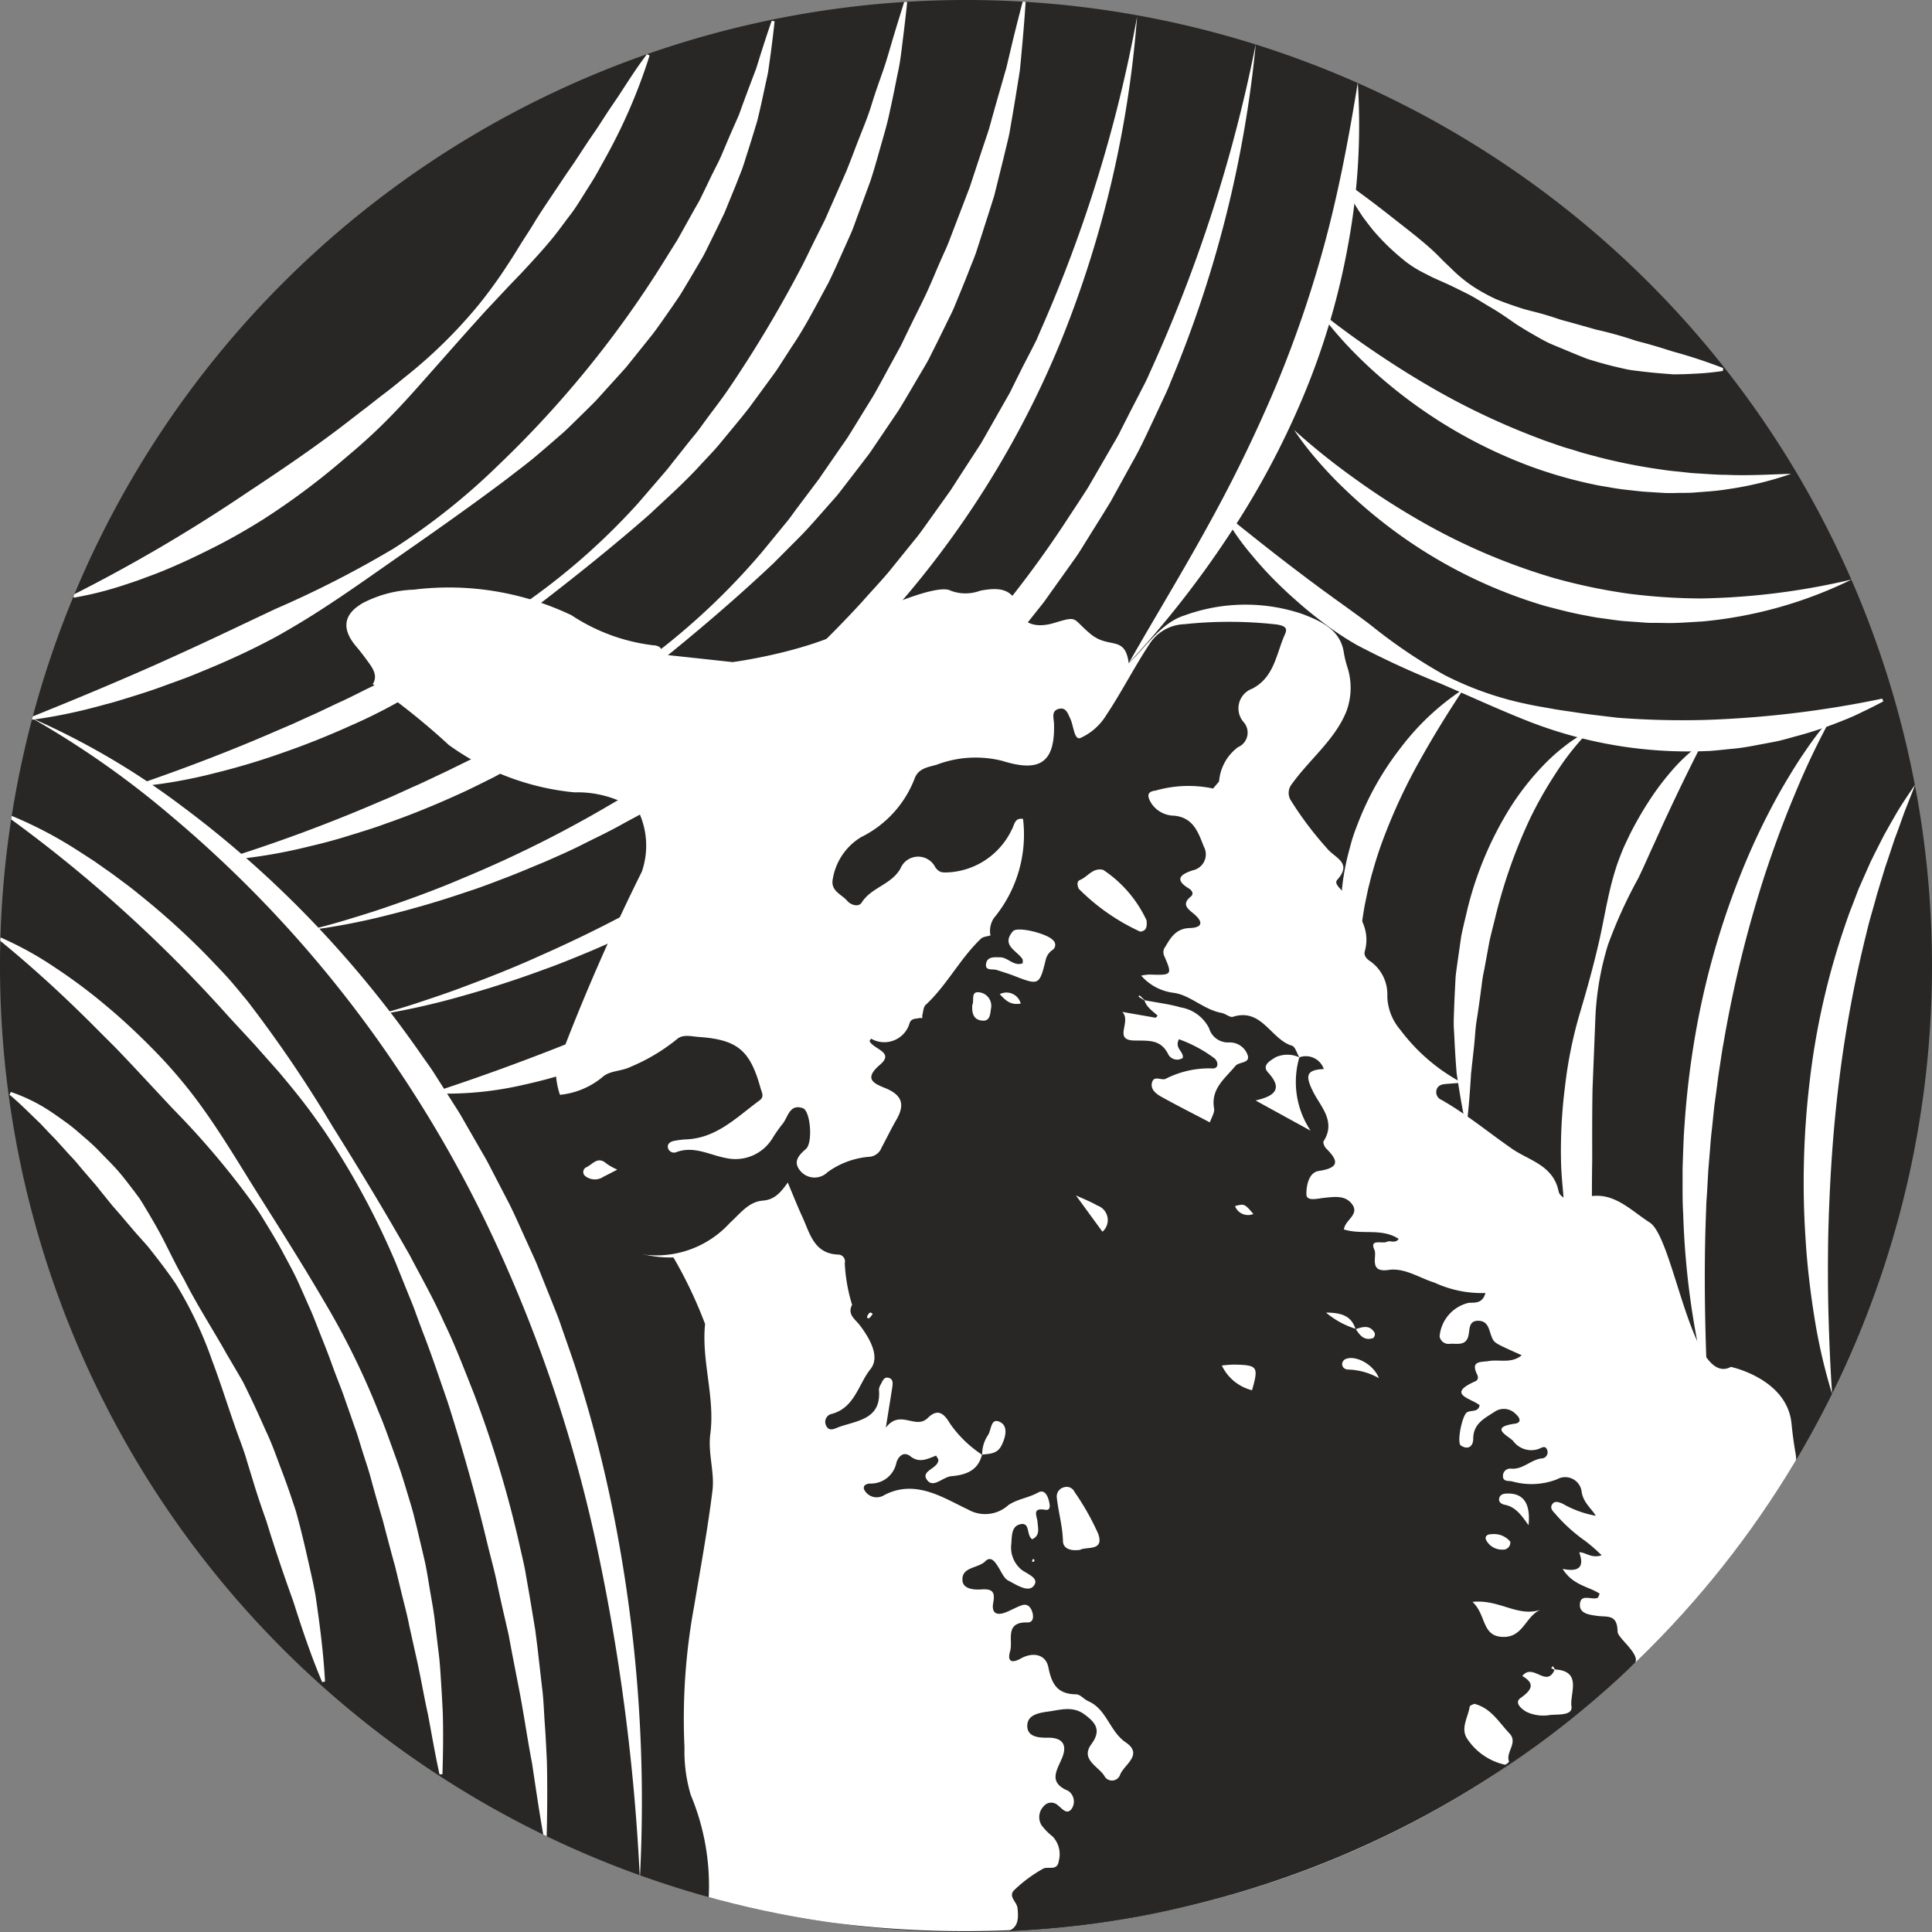 <svg xmlns="http://www.w3.org/2000/svg" xmlns:xlink="http://www.w3.org/1999/xlink" width="81.654" height="81.654" viewBox="0 0 81.654 81.654">
  <rect x="0" y="0" width="81.654" height="81.654" fill="#808080" stroke="none"/>
  <defs>
    <clipPath id="clip-path">
      <circle id="Elipse_1" data-name="Elipse 1" cx="40.827" cy="40.827" r="40.827" fill="none"/>
    </clipPath>
  </defs>
  <g id="Grupo_611" data-name="Grupo 611" transform="translate(-93.173 -5631.952)">
    <path id="Trazado_112" data-name="Trazado 112" d="M81.678,40.827A40.827,40.827,0,1,0,40.851,81.654,40.828,40.828,0,0,0,81.678,40.827" transform="translate(93.149 5631.952)" fill="#282725"/>
    <g id="Grupo_9" data-name="Grupo 9" transform="translate(93.173 5631.952)">
      <g id="Grupo_8" data-name="Grupo 8" clip-path="url(#clip-path)">
        <path id="Trazado_113" data-name="Trazado 113" d="M.062,31.542a14.477,14.477,0,0,1,2.291,1.266,23.188,23.188,0,0,1,2.1,1.564c.335.28.666.567.986.863s.636.6.943.91a20.882,20.882,0,0,1,1.734,1.962c1.072,1.383,1.952,2.9,2.872,4.359s1.849,2.924,2.727,4.427a32.492,32.492,0,0,1,2.31,4.684c.173.4.323.812.471,1.221s.3.819.441,1.234.261.833.388,1.25c.063.21.127.418.182.629l.157.636c.1.425.2.848.3,1.274s.161.857.234,1.286.156.858.206,1.291l.155,1.3c.06.431.083.867.111,1.3s.053.868.073,1.3c.026.868.013,1.739-.014,2.605l-.123.009c-.188-.85-.33-1.7-.49-2.544-.188-.84-.323-1.686-.518-2.52L17.321,60.6c-.079-.42-.193-.832-.294-1.245s-.2-.828-.3-1.241c-.117-.411-.224-.822-.334-1.232l-.161-.618c-.053-.206-.121-.407-.177-.613-.117-.408-.235-.817-.344-1.227s-.252-.813-.378-1.22l-.188-.609c-.062-.2-.139-.4-.207-.6l-.422-1.206c-.149-.4-.31-.793-.455-1.2s-.3-.8-.461-1.2l-.236-.6c-.078-.2-.158-.4-.247-.593-.175-.391-.343-.785-.524-1.175S12.2,45.257,12,44.878s-.421-.747-.642-1.114l-.338-.548c-.118-.18-.242-.354-.366-.53a34.739,34.739,0,0,0-3.323-3.912l-1.74-1.865c-.294-.307-.582-.619-.884-.918s-.6-.6-.9-.9C3.2,34.492,2.584,33.9,1.951,33.328S.671,32.193,0,31.649Z" transform="translate(-0.03 8.082)" fill="#fff"/>
        <path id="Trazado_114" data-name="Trazado 114" d="M.4,36.737a7.225,7.225,0,0,1,1.666.818c.254.173.508.349.758.533s.476.391.711.592a8.413,8.413,0,0,1,.671.633c.215.221.433.438.641.666s.393.471.582.714c.094.122.188.242.279.367l.137.185.122.195c.318.526.632,1.053.911,1.6s.539,1.094.843,1.617c.544,1.082,1.206,2.094,1.8,3.154l.464.789.231.4.2.408c.268.546.515,1.1.764,1.658.266.55.459,1.127.676,1.695s.413,1.144.6,1.722c.162.585.307,1.176.441,1.768s.276,1.183.382,1.781c.176,1.2.334,2.408.4,3.624l-.121.024c-.476-1.128-.857-2.267-1.219-3.408-.407-1.128-.79-2.257-1.139-3.4-.2-.56-.391-1.122-.563-1.692l-.261-.853c-.08-.288-.183-.567-.285-.847-.415-1.113-.755-2.26-1.18-3.379a16.6,16.6,0,0,0-1.533-3.242c-.334-.5-.7-.974-1.069-1.443-.089-.119-.19-.231-.289-.342l-.3-.335c-.195-.225-.388-.45-.578-.677s-.391-.442-.575-.672-.372-.456-.553-.688l-.575-.667-.284-.339c-.094-.113-.2-.216-.3-.327l-.593-.654c-.207-.209-.41-.423-.613-.642-.425-.4-.843-.838-1.306-1.219Z" transform="translate(0.058 9.413)" fill="#fff"/>
        <path id="Trazado_115" data-name="Trazado 115" d="M.4,27.436A17.465,17.465,0,0,1,3.235,28.92l.673.435.656.46c.22.153.43.318.646.476s.425.324.631.494a31.867,31.867,0,0,1,2.4,2.127c.383.372.75.763,1.118,1.151s.7.805,1.043,1.217a54.273,54.273,0,0,1,3.588,5.284c1.127,1.8,2.221,3.608,3.272,5.461.494.941,1.023,1.871,1.452,2.845.469.96.843,1.958,1.24,2.95a47.538,47.538,0,0,1,1.872,6.118l.177.78c.059.26.121.52.162.784.092.525.185,1.05.27,1.577l.131.788.1.793.181,1.587c.072.526.083,1.062.122,1.592s.063,1.06.088,1.59c.024,1.063.016,2.127-.01,3.186l-.123.006c-.188-1.045-.338-2.089-.495-3.131-.2-1.036-.345-2.077-.545-3.108l-.3-1.544-.144-.771-.175-.766c-.119-.51-.23-1.021-.34-1.533s-.252-1.014-.376-1.523c-.484-2.033-1.056-4.041-1.69-6.035-.345-.986-.671-1.981-1.053-2.956l-.274-.737c-.084-.247-.183-.49-.283-.732l-.589-1.461a32.944,32.944,0,0,0-3-5.54c-.3-.43-.605-.861-.928-1.276s-.658-.819-.995-1.221l-1.044-1.178L9.623,35.953A58.818,58.818,0,0,0,.342,27.547Z" transform="translate(0.057 7.03)" fill="#fff"/>
        <path id="Trazado_116" data-name="Trazado 116" d="M1.1,24.164a31.724,31.724,0,0,1,6.3,3.69A44.166,44.166,0,0,1,12.9,32.7a46.171,46.171,0,0,1,4.654,5.687c.175.253.361.5.525.755l.494.778.494.776c.167.256.31.529.466.793l.46.8c.152.266.312.528.448.8l.848,1.634c.271.549.513,1.114.77,1.671.124.28.258.556.376.839l.342.854.342.853c.113.285.231.568.327.859.2.579.406,1.156.6,1.737a55.514,55.514,0,0,1,1.794,7.114,62.005,62.005,0,0,1,.95,14.553A86.708,86.708,0,0,0,24.9,58.842a60.948,60.948,0,0,0-4.715-13.577,52.873,52.873,0,0,0-3.59-6.223,51.031,51.031,0,0,0-4.4-5.691,50.732,50.732,0,0,0-5.172-5.022A38.447,38.447,0,0,0,1.1,24.164" transform="translate(0.253 6.191)" fill="#fff"/>
        <path id="Trazado_117" data-name="Trazado 117" d="M4.777,33.09c1.933-.666,3.826-1.393,5.683-2.2.232-.1.465-.2.7-.3l.69-.315c.464-.2.913-.43,1.373-.639s.9-.448,1.36-.663.9-.453,1.359-.671a38.717,38.717,0,0,0,5.292-3,28.048,28.048,0,0,0,4.541-4.048l.992-1.152.246-.288c.082-.1.157-.2.235-.3l.472-.593c.156-.2.313-.394.474-.589s.3-.4.452-.605c.3-.408.607-.8.894-1.216a52.186,52.186,0,0,0,3.1-5.163c.235-.443.441-.9.67-1.349l.337-.675c.109-.226.2-.46.307-.688l.608-1.383c.193-.466.364-.94.549-1.411s.381-.937.528-1.422.32-.961.487-1.441.3-.971.447-1.46.3-.977.452-1.467l.122.023c-.052.51-.112,1.02-.176,1.531s-.116,1.025-.234,1.526c-.1.505-.2,1.011-.314,1.515-.1.51-.247,1-.389,1.5s-.279,1-.441,1.49L35.054,9.1c-.092.242-.171.491-.275.729l-.317.71c-.212.474-.422.95-.651,1.416-.5.912-.965,1.842-1.551,2.7l-.422.654-.211.327-.229.315-.92,1.255c-.317.411-.652.806-.981,1.207-.167.2-.325.4-.5.593s-.353.381-.53.568c-.692.77-1.47,1.457-2.22,2.162-1.553,1.36-3.154,2.639-4.781,3.889a53.864,53.864,0,0,1-5.035,3.58c-.447.258-.9.516-1.354.754s-.923.464-1.4.672c-.941.426-1.9.814-2.874,1.152a30.08,30.08,0,0,1-2.963.888,20.625,20.625,0,0,1-3.044.543Z" transform="translate(1.194 0.014)" fill="#fff"/>
        <path id="Trazado_118" data-name="Trazado 118" d="M7.839,36.195q3.136-1,6.128-2.284c.249-.107.5-.207.747-.32l.741-.337c.249-.107.495-.221.739-.339l.736-.347,1.458-.717c.481-.247.964-.495,1.452-.731A38.694,38.694,0,0,0,25.46,27.8a29.173,29.173,0,0,0,4.759-4.471l1.033-1.261c.176-.207.325-.436.49-.651l.489-.651.244-.324c.082-.108.165-.214.239-.328l.46-.668.462-.667c.077-.111.157-.22.229-.334l.214-.344.849-1.378c.271-.467.52-.946.781-1.418l.387-.71.353-.729c.234-.485.482-.964.711-1.452s.427-.991.648-1.484c.106-.247.226-.49.322-.742l.29-.758L39,7.915l.51-1.545.259-.773c.087-.258.149-.521.225-.783.144-.524.3-1.048.448-1.573l.114-.393.094-.4.19-.8c.131-.531.265-1.064.407-1.6l.122.016c-.035.549-.079,1.1-.127,1.648l-.075.825-.04.413-.065.408c-.087.546-.176,1.092-.271,1.638-.05.271-.087.548-.149.818l-.195.808-.4,1.617c-.163.531-.337,1.059-.505,1.589l-.256.794c-.088.264-.2.519-.3.778-.2.519-.417,1.033-.627,1.549-.106.258-.24.5-.359.754l-.369.75-.374.747c-.134.244-.281.481-.421.722-.285.479-.559.964-.854,1.435l-.936,1.384-.234.345c-.079.114-.167.222-.25.334l-.508.662-.509.66c-.165.224-.361.423-.541.634-.369.415-.73.837-1.116,1.235L30.71,23.794c-1.61,1.52-3.286,2.946-5.006,4.323a51.587,51.587,0,0,1-5.362,3.9c-.48.279-.961.554-1.45.817-.5.247-.991.5-1.5.727-1.01.459-2.036.878-3.084,1.241-.519.195-1.051.35-1.579.515s-1.064.308-1.6.432a21.768,21.768,0,0,1-3.269.565Z" transform="translate(1.978 0.014)" fill="#fff"/>
        <path id="Trazado_119" data-name="Trazado 119" d="M1.092,30.117c1.757-.706,3.489-1.428,5.2-2.186q1.281-.573,2.551-1.168l2.536-1.2A43.893,43.893,0,0,0,16.393,23a27.81,27.81,0,0,0,4.4-3.5,44.239,44.239,0,0,0,7.017-8.629l.367-.589.185-.294c.059-.1.113-.2.17-.3.224-.4.447-.809.678-1.211.121-.2.212-.411.317-.618l.3-.626.313-.622c.1-.21.185-.426.278-.639.178-.428.368-.854.557-1.281q.236-.658.485-1.315l.249-.658.21-.672c.143-.447.29-.9.446-1.347l.122.023q-.075.709-.171,1.417l-.1.71c-.044.235-.1.466-.149.7-.1.467-.2.935-.317,1.4-.139.457-.278.917-.426,1.373-.075.227-.139.46-.224.685l-.264.67-.273.668c-.093.221-.175.45-.285.663-.207.433-.421.864-.636,1.3-.054.108-.106.217-.163.323l-.181.312-.367.623-.371.619c-.124.206-.268.4-.4.6-.278.393-.546.793-.838,1.175l-.9,1.123-.227.28-.241.268-.484.533-.482.534c-.163.175-.337.34-.506.509l-.511.5c-.171.167-.339.338-.523.491-.361.315-.722.628-1.087.935s-.752.589-1.127.884c-1.52,1.148-3.069,2.236-4.624,3.32s-3.1,2.2-4.757,3.149c-.411.244-.834.461-1.26.675s-.859.413-1.294.607-.877.373-1.317.555-.892.334-1.337.5-.9.31-1.355.451l-.683.209-.688.186a21.817,21.817,0,0,1-2.8.572Z" transform="translate(0.25 0.178)" fill="#fff"/>
        <path id="Trazado_120" data-name="Trazado 120" d="M26.849,1.878a23.194,23.194,0,0,1-1.675,3.978c-.17.319-.347.633-.521.948s-.373.616-.564.921-.379.614-.6.9-.428.579-.652.862c-.452.563-.946,1.092-1.435,1.619-.505.516-.99,1.044-1.482,1.565-.962,1.059-1.9,2.134-2.859,3.212-.477.539-.969,1.068-1.482,1.575s-1.054.987-1.609,1.448A30.4,30.4,0,0,1,10.494,21.5c-.614.383-1.24.747-1.884,1.077s-1.3.646-1.961.931c-.332.143-.668.278-1.007.4-.17.063-.338.128-.51.187l-.514.171a14.6,14.6,0,0,1-2.1.526l-.035-.119a67.306,67.306,0,0,0,7.3-4.284c1.17-.776,2.338-1.555,3.47-2.393.569-.413,1.117-.855,1.681-1.28q.415-.33.838-.651c.283-.215.551-.445.829-.666a20.538,20.538,0,0,0,3.025-2.986,19.619,19.619,0,0,0,1.247-1.726c.2-.3.379-.6.568-.9s.387-.593.567-.9c.374-.6.776-1.177,1.165-1.765.193-.294.4-.579.594-.874s.384-.592.584-.884l.3-.438.288-.446c.195-.3.392-.59.593-.884C25.92,3,26.3,2.4,26.737,1.824Z" transform="translate(0.605 0.467)" fill="#fff"/>
        <path id="Trazado_121" data-name="Trazado 121" d="M10.312,39.194c.568-.133,1.131-.283,1.687-.452s1.112-.337,1.661-.526c1.1-.377,2.188-.773,3.252-1.23a49.916,49.916,0,0,0,6.2-3.082,45.388,45.388,0,0,0,10.708-8.61c.379-.431.776-.847,1.144-1.286l1.082-1.339c.186-.219.348-.456.516-.688l.5-.7.5-.7.467-.724.469-.722.235-.362.118-.181.107-.187.853-1.5.214-.376c.072-.124.129-.256.195-.384l.384-.773L41,14.606l.195-.386.172-.4A59.147,59.147,0,0,0,45.445.565a45.87,45.87,0,0,1-3.191,13.641,40.328,40.328,0,0,1-7.518,11.919,43.157,43.157,0,0,1-5.211,4.792L28.1,31.967l-1.467.987c-.5.318-1,.621-1.5.928s-1.029.573-1.543.859-1.049.534-1.572.8-1.067.5-1.6.737c-.545.221-1.083.456-1.632.665s-1.094.423-1.653.6q-1.664.569-3.37.992a27.993,27.993,0,0,1-3.443.652" transform="translate(2.612 0.145)" fill="#fff"/>
        <path id="Trazado_122" data-name="Trazado 122" d="M12.682,42.523c.594-.157,1.183-.329,1.766-.523s1.163-.386,1.737-.6c1.148-.426,2.288-.871,3.4-1.377a55.651,55.651,0,0,0,6.483-3.377,50.767,50.767,0,0,0,11.237-9.188,44.752,44.752,0,0,0,4.475-5.721c.33-.508.67-1.011.994-1.524l.912-1.575c.148-.265.315-.52.445-.794l.412-.813.418-.81c.138-.27.285-.538.4-.818A62.822,62.822,0,0,0,49.855,1.48,49.234,49.234,0,0,1,46.243,15.8c-.108.291-.247.569-.377.85l-.394.843c-.266.562-.524,1.127-.835,1.666l-.9,1.634c-.319.533-.654,1.056-.981,1.587-.167.261-.323.533-.5.785l-.541.76-.543.76-.27.381-.29.364L39.45,26.892c-.4.472-.82.936-1.232,1.4a48.2,48.2,0,0,1-5.466,5.07l-1.489,1.122-1.531,1.059c-.519.342-1.045.67-1.57,1s-1.074.622-1.609.933-1.094.583-1.641.874-1.112.546-1.671.813c-.568.246-1.129.505-1.7.74s-1.143.472-1.726.678q-1.737.644-3.522,1.142a30.47,30.47,0,0,1-3.608.8" transform="translate(3.219 0.379)" fill="#fff"/>
        <path id="Trazado_123" data-name="Trazado 123" d="M38,27.312c1.114-1.953,2.276-3.855,3.344-5.8a61.351,61.351,0,0,0,2.892-5.948,48.856,48.856,0,0,0,2.113-6.248c.562-2.134.97-4.313,1.33-6.534a27.666,27.666,0,0,1-.389,6.741,30.588,30.588,0,0,1-1.914,6.516,35.129,35.129,0,0,1-3.21,5.971A41.786,41.786,0,0,1,38,27.312" transform="translate(9.706 0.713)" fill="#fff"/>
        <path id="Trazado_124" data-name="Trazado 124" d="M14.511,38.034c1.27-.418,2.5-.845,3.717-1.3s2.421-.922,3.6-1.441,2.36-1.045,3.517-1.632c.289-.148.592-.274.876-.432s.579-.3.873-.447c.592-.288,1.157-.621,1.775-.894-.225.247-.46.485-.7.72a9.644,9.644,0,0,1-.737.678c-.258.214-.518.425-.781.631l-.2.156-.206.143-.413.284a20.537,20.537,0,0,1-3.52,1.928A20.746,20.746,0,0,1,18.5,37.664a14.438,14.438,0,0,1-3.989.371" transform="translate(3.688 8.171)" fill="#fff"/>
        <path id="Trazado_125" data-name="Trazado 125" d="M43.563,14.468a29.284,29.284,0,0,0,2.519,2.023,31.058,31.058,0,0,0,2.678,1.74,26.146,26.146,0,0,0,5.79,2.494,24.221,24.221,0,0,0,3.074.649,24.774,24.774,0,0,0,3.146.212,29.825,29.825,0,0,0,6.354-.8,18.074,18.074,0,0,1-6.309,1.773c-.553.029-1.107.082-1.662.062-.278-.006-.557.008-.833-.02l-.833-.06c-.278-.024-.551-.07-.828-.106-.138-.02-.276-.035-.413-.06l-.41-.078c-.549-.1-1.087-.244-1.626-.382a20.5,20.5,0,0,1-5.971-2.864,21.126,21.126,0,0,1-2.545-2.093c-.4-.381-.775-.776-1.132-1.191a12.57,12.57,0,0,1-1-1.3" transform="translate(11.132 3.707)" fill="#fff"/>
        <path id="Trazado_126" data-name="Trazado 126" d="M41.349,17.372c1,.806,1.99,1.594,2.995,2.353.126.094.251.188.376.285l.378.28c.249.191.508.369.759.557.51.364,1.018.729,1.52,1.108a22.345,22.345,0,0,0,3.138,2.126,13.793,13.793,0,0,0,3.578,1.244c.308.069.622.114.931.172s.621.1.93.144c.618.1,1.239.165,1.855.241a35.744,35.744,0,0,0,3.721.094,43.652,43.652,0,0,0,7.482-.9l.043.117c-.285.151-.575.3-.867.436a9.353,9.353,0,0,1-.891.393,15.93,15.93,0,0,1-1.85.623c-.315.082-.628.181-.948.247l-.965.181a9.025,9.025,0,0,1-.974.134l-.49.05c-.163.014-.327.034-.491.035A18.555,18.555,0,0,1,53.9,25.971c-1.207-.481-2.372-1.021-3.553-1.53a37.693,37.693,0,0,1-3.531-1.626,13.123,13.123,0,0,1-1.614-1.09c-.258-.2-.51-.4-.755-.616s-.49-.427-.724-.653a15.807,15.807,0,0,1-1.333-1.418,10.934,10.934,0,0,1-1.133-1.588Z" transform="translate(10.54 4.451)" fill="#fff"/>
        <path id="Trazado_127" data-name="Trazado 127" d="M44.4,10.458c.722.579,1.458,1.121,2.21,1.634s1.512,1,2.291,1.458a30.445,30.445,0,0,0,4.843,2.316c.206.084.42.149.629.224s.422.146.637.206.425.136.639.193l.646.172a24.088,24.088,0,0,0,2.628.511c.221.036.443.058.667.08s.447.053.671.068c.448.024.9.068,1.352.068.908.041,1.818-.014,2.746-.044A14.282,14.282,0,0,1,61.644,18c-.462.077-.93.1-1.4.138-.234.018-.469.01-.7.016s-.471.009-.706-.009L58.13,18.1c-.234-.021-.467-.05-.7-.075s-.469-.058-.7-.1-.466-.073-.7-.126a19.043,19.043,0,0,1-2.72-.779,20.561,20.561,0,0,1-4.946-2.666,20.571,20.571,0,0,1-2.143-1.8c-.334-.324-.658-.658-.964-1.01a11.475,11.475,0,0,1-.863-1.092" transform="translate(11.345 2.68)" fill="#fff"/>
        <path id="Trazado_128" data-name="Trazado 128" d="M45.429,6.222c.637.45,1.227.9,1.808,1.358s1.167.9,1.713,1.394c.136.126.269.258.4.393s.27.26.406.392a5.842,5.842,0,0,0,.867.721,7.417,7.417,0,0,0,.979.55c.345.148.7.269,1.059.387s.731.188,1.084.3c.18.052.356.108.53.168s.356.1.534.151c.356.1.712.2,1.063.3.361.08.716.173,1.069.276.176.055.353.106.528.167s.357.094.534.147c.356.1.712.206,1.068.323a22.3,22.3,0,0,1,2.171.712l-.01.123a10.943,10.943,0,0,1-1.159.114c-.195.011-.388.021-.583.025l-.291.005c-.1,0-.193-.011-.289-.018-.386-.028-.773-.064-1.157-.112-.192-.024-.386-.043-.577-.082s-.377-.085-.567-.129c-.376-.094-.75-.2-1.118-.317-.362-.141-.72-.291-1.078-.441-.178-.075-.359-.144-.534-.226s-.345-.178-.514-.275-.338-.191-.5-.291-.333-.2-.49-.314c-.319-.221-.636-.44-.966-.631s-.646-.406-.987-.575-.685-.344-1.043-.5c-.177-.082-.361-.155-.533-.245S48.5,9.9,48.33,9.8a4.659,4.659,0,0,1-.486-.323c-.152-.119-.3-.245-.446-.373a9.432,9.432,0,0,1-.824-.823c-.131-.144-.249-.3-.369-.453l-.176-.234-.162-.245a5.222,5.222,0,0,1-.3-.508,4,4,0,0,1-.24-.545Z" transform="translate(11.584 1.594)" fill="#fff"/>
        <path id="Trazado_129" data-name="Trazado 129" d="M50.323,23.18c-.667,1.006-1.281,2-1.844,3.01a24.033,24.033,0,0,0-1.463,3.1A16.316,16.316,0,0,0,46.48,30.9c-.043.136-.079.273-.111.41s-.072.274-.1.412c-.055.278-.121.555-.165.835a19.362,19.362,0,0,0-.254,3.486,8.189,8.189,0,0,1-.712-3.574,9.582,9.582,0,0,1,.2-1.843c.058-.3.142-.6.222-.9s.187-.59.3-.877a12.493,12.493,0,0,1,1.81-3.19,10.6,10.6,0,0,1,2.649-2.475" transform="translate(11.534 5.939)" fill="#fff"/>
        <path id="Trazado_130" data-name="Trazado 130" d="M54.675,24.583a10.968,10.968,0,0,0-1.407,1.769,16.947,16.947,0,0,0-1.1,1.93A22,22,0,0,0,50.7,32.439c-.085.359-.185.715-.261,1.077l-.2,1.094c-.034.182-.078.363-.1.548l-.073.554c-.049.369-.1.74-.161,1.11s-.07.746-.113,1.121l-.124,1.127c-.045.756-.1,1.515-.2,2.285-.168-.75-.291-1.511-.407-2.276-.034-.383-.058-.769-.08-1.154l-.029-.58a5.606,5.606,0,0,1-.015-.58q.017-.582.046-1.165l.03-.582c.015-.195.048-.387.072-.58l.166-1.158c.074-.384.175-.764.261-1.146a14.767,14.767,0,0,1,1.827-4.326A11.3,11.3,0,0,1,52.8,25.969a8.048,8.048,0,0,1,.881-.775,5.283,5.283,0,0,1,.992-.611" transform="translate(12.505 6.299)" fill="#fff"/>
        <path id="Trazado_131" data-name="Trazado 131" d="M58.407,25.189c-.472.931-.917,1.842-1.343,2.76-.217.457-.42.92-.631,1.378s-.408.921-.633,1.376A19.941,19.941,0,0,0,54.529,33.5,12.212,12.212,0,0,0,54,36.52l-.123,3.058c-.019,1.016-.015,2.029-.014,3.041-.018,1.014-.009,2.03-.016,3.054-.005.511.01,1.024-.006,1.541,0,.516,0,1.035-.03,1.561l-.122.02c-.181-.494-.338-.995-.475-1.5s-.249-1.019-.339-1.534-.178-1.034-.221-1.556-.1-1.045-.109-1.57a21.214,21.214,0,0,1,.168-3.143,18.3,18.3,0,0,1,.622-3.084c.3-1.007.577-2,.81-3.016s.382-2.061.7-3.07c.075-.252.172-.5.268-.744s.215-.481.328-.719a14.415,14.415,0,0,1,.783-1.376,11.349,11.349,0,0,1,.943-1.274,7.189,7.189,0,0,1,1.149-1.1Z" transform="translate(13.43 6.433)" fill="#fff"/>
        <path id="Trazado_132" data-name="Trazado 132" d="M62.955,24.092a32.156,32.156,0,0,0-1.584,3.316c-.474,1.123-.891,2.267-1.271,3.419a50.885,50.885,0,0,0-1.732,7.055c-.058.3-.1.6-.146.9s-.093.6-.128.9l-.121.9-.094.9c-.036.3-.063.6-.085.906l-.075.907-.051.91-.031.456-.016.456c-.093,2.432-.045,4.877.062,7.345a34.321,34.321,0,0,1-1.025-7.348c-.038-.622-.021-1.244-.025-1.865.008-.312.019-.622.031-.933s.025-.622.05-.932a36.56,36.56,0,0,1,.438-3.712A33.91,33.91,0,0,1,59.2,30.5a29.119,29.119,0,0,1,1.632-3.355c.315-.536.634-1.068.989-1.578a14.022,14.022,0,0,1,1.136-1.471" transform="translate(14.48 6.173)" fill="#fff"/>
        <path id="Trazado_133" data-name="Trazado 133" d="M61.911,52.16a23.679,23.679,0,0,1-.751-3.247c-.175-1.1-.307-2.206-.374-3.318a36.075,36.075,0,0,1,.178-6.688,31.411,31.411,0,0,1,1.482-6.535c.089-.265.181-.529.284-.789s.2-.524.3-.781l.339-.768.17-.382.185-.376.379-.745c.137-.242.27-.487.412-.726.269-.486.589-.945.9-1.406-.094.263-.2.519-.3.778l-.152.384-.139.389c-.089.26-.188.516-.283.774l-.258.781-.133.388-.119.392-.237.783c-.136.53-.307,1.046-.427,1.579a51.67,51.67,0,0,0-1.18,6.407c-.264,2.158-.394,4.333-.445,6.517-.015,1.092-.016,2.187.015,3.284s.077,2.2.151,3.3" transform="translate(15.524 6.764)" fill="#fff"/>
        <path id="Trazado_134" data-name="Trazado 134" d="M44.742,22.955c-.16-1.2-.829-.577-1.619-1.235s-.494-.775-1.531-.462-1.353-.237-1.353-.237c-.266-1.072-.687-1.344-1.784-1.122a1.756,1.756,0,0,1-1.245-.008c-.582-.315-3.146.866-3.146.866C32.338,22.347,28,22.913,28,22.913c-1.771-.193-3.088-.333-3.088-.333.2-.23-.03-.371-.254-.377a7.964,7.964,0,0,1-3.467-1.271,12.037,12.037,0,0,0-6.674-1.08,5.031,5.031,0,0,0-2.132.558c-.827.469-.935,1.088-.29,1.845.183.216.354.443.52.673.2.273.392.582.176.916a29.346,29.346,0,0,1,3.218,2.574,10.848,10.848,0,0,0,5.305,2,4.493,4.493,0,0,1,2.713.812,3.383,3.383,0,0,1,.139,2.536,87.9,87.9,0,0,0-3.638,8.375,3.339,3.339,0,0,0,.548,1.823l.808,1.116c-.16-.181-.253-.28-.253-.28.062.157-.244-.27-.555-.835l-.3.383c.293.178.605.339.557.769a7.1,7.1,0,0,0,.279,2.592,2.56,2.56,0,0,0,1.374,1.749,4.923,4.923,0,0,0,2.514.616,18.671,18.671,0,0,1,1.338,2.815c-.005.053-.01.106-.014.158-.108,1.506.433,2.981.235,4.486-.108.814.187,1.612.09,2.4-.2,1.627-.5,3.241-.77,4.859a26.2,26.2,0,0,0-.412,6,6.449,6.449,0,0,0,.265,2,9.945,9.945,0,0,1,.759,4.338s20.666,6.692,38.087-8.986a35.021,35.021,0,0,0,7.575-8.958c.465-.785.291-.211.1-2.1s-2.561-2.386-2.561-2.386c-1.658.894-2.4-5.434-3.427-6.1-.932-.6-1.677-1.482-2.965-.987-.337.129-.83-.04-.891-.339-.222-1.089-1.244-1.3-1.941-1.775-1-.69-1.941-1.477-3-2.08a.356.356,0,0,1-.219-.416c.053-.2.216-.246.4-.26l.678-.053a7.857,7.857,0,0,1-2.607-2.237,2.266,2.266,0,0,1-.549-1.413,1.71,1.71,0,0,0-.715-1.479c-.144-.093-.289-.234-.237-.422.294-1.072-.412-1.766-.941-2.526-.112-.161-.364-.343-.221-.5.654-.732-.113-.923-.432-1.325A14.651,14.651,0,0,1,51.6,28.768a.594.594,0,0,1,.041-.707c.742-1.036,1.82-1.869,2.3-3.063a2.854,2.854,0,0,0,.038-1.886,4.159,4.159,0,0,1-.146-.608c-.147-.964-.964-1.324-1.771-1.631a7.517,7.517,0,0,0-4.946.062c-.995.305-1.615,1.3-2.365,2.02" transform="translate(2.962 5.07)" fill="#fff"/>
        <path id="Trazado_135" data-name="Trazado 135" d="M37.908,76.278c.492-.167.474-.572.436-.989-.025-.266-.422-.506-.127-.775a5.928,5.928,0,0,1,1.211-.894c.21-.109.6.112.658-.32a1.1,1.1,0,0,0-.254-1.036,2.521,2.521,0,0,1-.474-.481.654.654,0,0,1,.092-.8.407.407,0,0,1,.609-.031c.171.124.363.41.569.144a.548.548,0,0,0-.144-.766c-.843-.35-.49-.842-.265-1.371.244-.572.031-.884-.6-.874-.392.006-.853-.038-.863-.484-.01-.472.46-.562.876-.619.528-.073,1.045-.25,1.546.122.467.348.722.661.286,1.256-.469.637.28.928.543,1.329a.365.365,0,0,0,.681-.064c.2-.428.972-.837.227-1.344-.682-.465-.8-1.4-1.58-1.739-.181-.079-.34-.289-.513-.29-.776-.01-1.03-.408-1.173-1.137-.108-.553-.648-.668-1.173-.374-.383.214-.573.122-.445-.314.133-.457-.254-1.24.735-1.214.251.008.269-.251.193-.466s-.221-.34-.457-.252c-.214.079-.415.192-.626.28-.392.162-.646.069-.558-.4s-.05-.589-.516-.557c-.29.021-.752-.014-.784-.364-.054-.6.652-.515.961-.824.251-.254.436.052.575.279.118.192.222.445.4.536.337.173.842.518,1.073.224.268-.338-.291-.5-.535-.7a1.216,1.216,0,0,1-.411-1.077c.025-.307,0-.719.342-.818.481-.143.275.466.543.622.345-.162.24-.459.222-.732-.015-.241-.259-.611.329-.511.251.041.191-.225.152-.379-.058-.234-.192-.5-.461-.348-.4.224-.858.266-1.251.528a1.456,1.456,0,0,1-1.707.186c-1.028-.48-2.212-1.3-3.534-.611a.6.6,0,0,1-.578.04.589.589,0,0,1-.284-.288c-.048-.181.134-.236.273-.237a1.1,1.1,0,0,0,1.1-.893c.09-.275.317-.476.588-.26.389.309.741.1,1.09-.028.049.1.1.147.093.193-.023.369-.785.446-.465.853.264.337.658-.147,1.018-.177.6-.05,1.126-.231,1.291-.91.308-.038.634-.026.813-.366s.309-.823-.038-1.006c-.423-.222-.369.356-.536.569a1.448,1.448,0,0,0-.231.81,4.976,4.976,0,0,1-1.363-1.325c-.224-.377-.49-.673-.932-.236-.525.519-1.161-.387-1.778.413.123-.763.2-1.234.273-1.706.024-.167.045-.372-.187-.406-.165-.024-.227.141-.288.266a.518.518,0,0,0-.089.239c.113,1.235-.874,1.3-1.667,1.572-.2.069-.447.241-.579-.083a.346.346,0,0,1,.264-.466c.96-.264,1.116-1.255,1.626-1.892.415-.518-.026-1.289-.451-1.85-.2-.261-.549-.464-.32-.878l-.008.008a7.1,7.1,0,0,1-.309-1.755.288.288,0,0,0-.27-.363c-1.034-.035-1.2-.894-1.525-1.6-.2-.432-.374-.877-.614-1.446-.314.448-.573.727-1.055.765-.6.045-.967.559-1.387.937a4.2,4.2,0,0,1-5.318.75A2.553,2.553,0,0,1,19.5,45.331a7.074,7.074,0,0,1-.28-2.592c.049-.43-.264-.59-.555-.769-.119-.187-.237-.374-.357-.563.052-.177-.023-.5.236-.479a3.331,3.331,0,0,0,2.311-.808c.315-.234.761-.2,1.148-.394a7.957,7.957,0,0,0,1.941-1.159c.245-.221.594-.126.906-.1,1.648.112,2.185.555,2.628,2.147.055.2.178.378-.036.535-.967.709-1.83,1.619-3.154,1.651a3.776,3.776,0,0,0-.425.055c-.155.023-.305.1-.3.252a.262.262,0,0,0,.377.224c.741-.269,1.406.134,2.085.256a1.832,1.832,0,0,0,1.968-.847,6.356,6.356,0,0,1,.391-.56c.26-.279.3-.906.887-.7.323.113.432,1.465.128,1.725-.327.28-.548.55-.235.925a.783.783,0,0,0,1.153.052,3.467,3.467,0,0,1,1.741-.647.6.6,0,0,0,.539-.387c.211-.392.407-.8.631-1.188.379-.656.216-1.048-.475-1.33-.474-.193-.933-.381-.22-.989.633-.539-.291-.649-.443-1a.693.693,0,0,1,.065-.1,1.112,1.112,0,0,0,1.634-.68c.093-.2.289-.149.445-.2.082.033.106.006.077-.073.048-.162.045-.378.152-.476.9-.834,1.45-1.957,2.339-2.8.092-.085.26-.089.392-.132l.005-.005a.988.988,0,0,1,.146-.732,5.525,5.525,0,0,0,1.232-4.187c-.367-.072-.367.28-.484.465a3.165,3.165,0,0,1-2.605,1.788c-.289.011-.432.045-.619-.211a.809.809,0,0,0-1.476.059c-.4.688-1.231.788-1.636,1.433-.123.2-.455.111-.611-.074-.239-.283-.72-.412-.608-.936a2.552,2.552,0,0,1,1.192-1.755,4.6,4.6,0,0,0,2.257-2.457c.161-.479.617-.5.964-.614A4.639,4.639,0,0,1,37.7,26.8c1.577.494,2.231.088,2.186-1.565-.006-.241-.138-.56.226-.638.284-.06.362.21.461.417.141.294.162.912.422.822a2.463,2.463,0,0,0,1.1-.97c.641-.96,1.166-2,1.8-2.963a1.825,1.825,0,0,1,1.5-.879,17.953,17.953,0,0,1,3.913.013c.286.053.474.117.34.41-.372.82-.445,1.824-1.392,2.305a.884.884,0,0,0-.358,1.409.667.667,0,0,1-.236,1.06,2,2,0,0,0-.8,1.448l-.252.3a5.038,5.038,0,0,0-2.438.089c-.408.043-.325.291-.163.551a1.172,1.172,0,0,0,.95.508c.82.075,1.025.716,1.256,1.3a.689.689,0,0,1-.47,1.01c-.392.133-.858.343-.168.761.132.08.239.225.09.347-.413.338-.111.529.129.731.407.344.371.584-.178.6s-.789.373-1.02.778a.377.377,0,0,0-.06.387c.358.82.344.834-.629.8a2.627,2.627,0,0,0-.339.045,2.167,2.167,0,0,0,1.383.729c.7.1,1.27.715,2.015.848.166.03.348.2.476.165,1.227-.392,1.6.952,2.5,1.221.138.041.206.322.308.491a1.2,1.2,0,0,0-.995-.006c-.235.147-.605.342-.324.647.617.672.319.99-.529,1.182.794.437,1.445.794,2.327,1.278a3.709,3.709,0,0,1-.476-3.1.8.8,0,0,1,1.033.494c-.768.033-.775.3-.46.941s.99,1.262.452,2.11c-.038.058.036.235.109.307.553.546.533.819-.32.951-.43.067-.523.654-.516.99.005.307.481.172.74.146.438-.045.9-.122,1.188.265.334.442-.3.666-.342,1.069.752.242,1.6-.073,2.314.4-.149.212-.352.049-.491.121-.2.1-.757-.144-.534.342.123.266-.261.976.6.848.676-.1,1.3.34,1.941.538a4.755,4.755,0,0,0,2.151.438c-.129.455-.438.4-.712.415a1.6,1.6,0,0,0-1.226,1.42.385.385,0,0,0,.45.31c.29-.014.665.1.769-.343.062-.264,0-.633.417-.629s.445.366.557.658.129.281,1.279.8c-.442.363-.943.168-1.388.244-.323.054-.79-.028-.5.564.059.122.049.237-.07.29-1.26.554-.177.719.178,1.013-.058.313-.361.195-.534.3-.2.119-.446,1.284-.255,1.407.317.2.518.018.519-.294,0-.637.486-.862.908-1.139a.687.687,0,0,1,.872.084c.177.147.3.378-.024.423-1.108.156-.276.509-.069.731a.952.952,0,0,0,1.075.337c.123-.045.279-.17.359.034a.261.261,0,0,1-.241.367c-.456.062-.785.475-1.281.431a.306.306,0,0,0-.344.309c0,.242.21.2.377.226a2.99,2.99,0,0,0,1.908-.084.7.7,0,0,1,1.044.546c.079.448.4.672.6,1l0-.005a4.362,4.362,0,0,1-1.422-.519c-.155-.059-.34-.138-.443.064-.073.146.048.264.144.368a6.844,6.844,0,0,0,1.25,1.136,6.862,6.862,0,0,1,.714.621c-.427.139-.653-.113-.928-.129l-.016.016c.188.526.077.848-.706.687.436.7,1.1.739,1.567,1.048-.043.087-.055.163-.093.178-.254.1-.735-.207-.744.3-.006.378.437.417.729.46.427.062.853-.088.864.665,0,.279,1.007.974.724,1.347A41.211,41.211,0,0,1,37.908,76.278M32.091,50.346c.045-.059.137-.161.128-.171-.123-.134-.163,0-.221.079-.03.092,0,.123.093.092m20.549.465c.171.274.364.514.737.382a.226.226,0,0,0,.065-.209c-.2-.358-.506-.268-.809-.165-.171-.521-.53-.7-1.251-.7a3.649,3.649,0,0,0,1.257.687M40.8,45.156l.005,0c.371.508.74,1.015,1.128,1.545a.651.651,0,0,0-.217-1.108c-.29-.17-.609-.29-.916-.433m6.178,7.2,0-.005A1.935,1.935,0,0,0,48.255,53.4c.284-1,.242-1.065-.768-1.084a5.031,5.031,0,0,0-.513.041M61.058,65.2c-.028-.046-.057-.093-.085-.138l-.078.079.144.079c-.344.781-.912-.318-1.36.258.549.319.407.59-.078.932-.271.192.031.457.254.583a1.669,1.669,0,0,0,1,.132c.347-.033.966.033.9-.371-.079-.53.477-1.487-.7-1.554M43.72,36.918l-.22-.21-.045.057.256.162c.09.294.347.447.553.641-.025.03-.053.059-.079.089l-1.412-.246c.4.417-.4,1.19.5,1.208.632.013,1.134-.06,1.455.611a.434.434,0,0,0,.6.127c.053-.279-.362-.4-.162-.791a5.691,5.691,0,0,1,1.453.771c.227.141.261.5-.08.461a4.032,4.032,0,0,0-1.947.446c-.182.067-.494-.166-.568.166-.064.291.191.472.41.594.67.372,1.354.716,2.031,1.072l.015-.014c.062-.19.2-.393.171-.567-.149-.839.464-1.27.9-1.8.155-.187.619-.1.524-.445a.8.8,0,0,0-.8-.549.833.833,0,0,1-.835-.6,1.645,1.645,0,0,0-1.2-.882c-.491-.143-1.006-.2-1.511-.3m-5.161-1.567c-.378.149-.617-.239-.952-.249-.237-.006-.52-.033-.59.22-.1.378.256.256.442.317.244.079.49.152.729.245,1.05.41,1.073.4,1.335-.663a.708.708,0,0,1,.269-.417.257.257,0,0,0,.035-.431c-.24-.275-1.5-.592-1.686-.373-.511.59.161.814.4,1.172.026.04.011.108.016.18m4.957-1.337c.274-.019.3-.217.274-.475a5.177,5.177,0,0,0-1.83-2.132c-.438-.112-.651.288-.979.423-.153.064-.116.232-.058.373a8.868,8.868,0,0,0,2.593,1.81M57.647,66.654c-.06.033-.185.064-.192.113-.069.461-.41.937-.092,1.384a2.582,2.582,0,0,0,1.572,1.073c.052.011.19-.112.182-.131-.158-.4.4-.793.013-1.195-.445-.464-.77-1.065-1.482-1.245M40.994,60.141c.276-.142,1.025.074.758-.677a10.721,10.721,0,0,0-1-1.767.362.362,0,0,0-.425-.2.4.4,0,0,0-.323.442c.068.616.245,1.211.26,1.84.008.315.33.427.727.366m16.58,2.2c.607.553.368,1.5,1.35,1.48.8-.018.9-.873,1.518-1.144-.958.318-1.737-.457-2.868-.335M36.433,37.11c-.029.345.045.651.446.67.3.015.309-.275.34-.492a.577.577,0,0,0-.453-.7c-.43-.08-.236.337-.333.525M53.616,52.885c-.255-.634-1.064-1-1.445-.784a.257.257,0,0,0-.109.2c.013.172.156.232.3.226a2.809,2.809,0,0,1,1.252.361M59.942,59.1c.09-.917-.217-1.343-.881-1.334-.151,0-.3.023-.352.173-.062.177.085.271.217.3.476.085.722.461,1.015.866M21.428,44.075a2.563,2.563,0,0,1-.464-.259c-.352-.317-.572.025-.827.153a.221.221,0,0,0-.089.357.648.648,0,0,0,.8.048c.176-.087.35-.178.584-.3M59.169,59.8a.887.887,0,0,0-.793-.315c-.146-.005-.31.069-.225.251a.756.756,0,0,0,.691.4.3.3,0,0,0,.327-.339M48.312,45.95c-.376-.436-.376-.436-.776-.334a.586.586,0,0,0,.776.334m-10.719-9.29c.266.285.455.467.887.4a.623.623,0,0,0-.887-.4m1.469,23.911-.067-.048-.041.122c.026,0,.06.01.079,0s.02-.048.029-.073" transform="translate(4.661 5.357)" fill="#282725"/>
      </g>
    </g>
  </g>
</svg>
